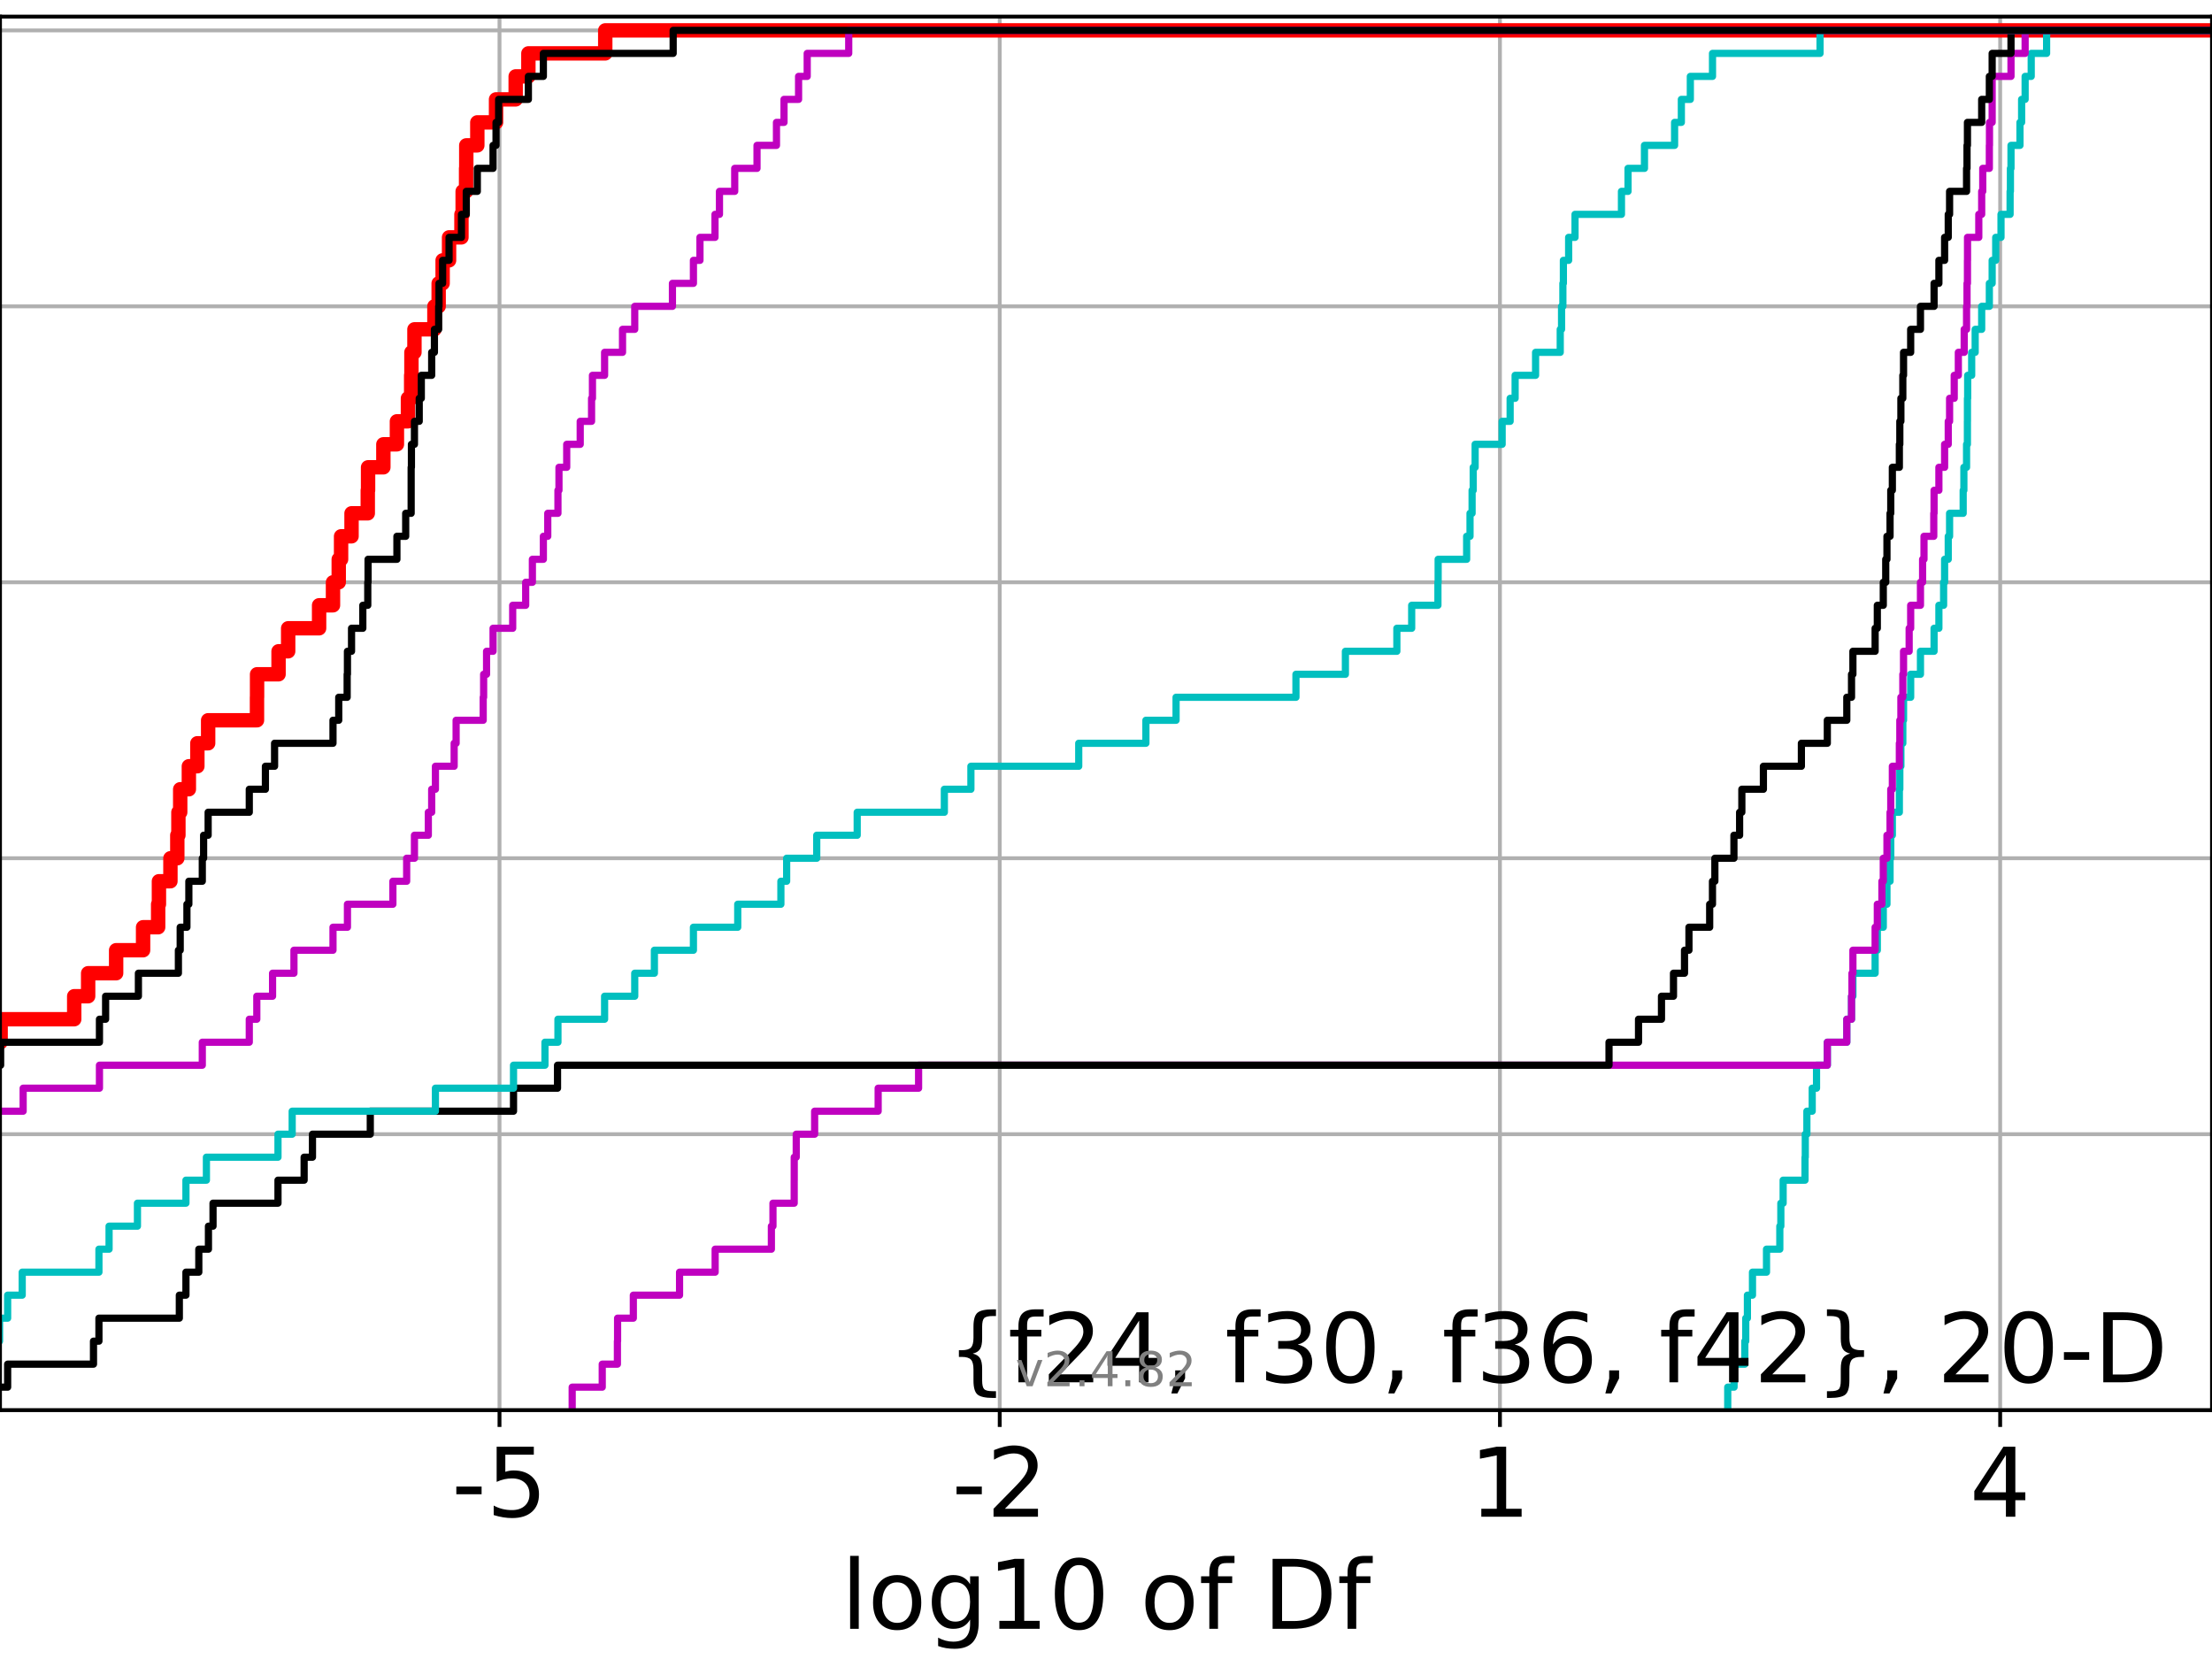 <?xml version="1.0" encoding="utf-8" standalone="no"?>
<!DOCTYPE svg PUBLIC "-//W3C//DTD SVG 1.1//EN"
  "http://www.w3.org/Graphics/SVG/1.1/DTD/svg11.dtd">
<!-- Created with matplotlib (https://matplotlib.org/) -->
<svg height="345.6pt" version="1.1" viewBox="0 0 460.8 345.6" width="460.8pt" xmlns="http://www.w3.org/2000/svg" xmlns:xlink="http://www.w3.org/1999/xlink">
 <defs>
  <style type="text/css">*{stroke-linecap:butt;stroke-linejoin:round;}</style>
 </defs>
 <g id="figure_1">
  <g id="patch_1">
   <path d="M 0 345.6 
L 460.8 345.6 
L 460.8 0 
L 0 0 
z
" style="fill:#ffffff;"/>
  </g>
  <g id="axes_1">
   <g id="patch_2">
    <path d="M 0 293.76 
L 460.8 293.76 
L 460.8 3.456 
L 0 3.456 
z
" style="fill:#ffffff;"/>
   </g>
   <g id="matplotlib.axis_1">
    <g id="xtick_1">
     <g id="line2d_1">
      <path clip-path="url(#pa65bb7a073)" d="M 104.055 293.76 
L 104.055 3.456 
" style="fill:none;stroke:#b0b0b0;stroke-linecap:square;stroke-width:0.8;"/>
     </g>
     <g id="line2d_2">
      <defs>
       <path d="M 0 0 
L 0 3.5 
" id="m9f92b8c4c5" style="stroke:#000000;stroke-width:0.8;"/>
      </defs>
      <g>
       <use style="stroke:#000000;stroke-width:0.8;" x="104.055" xlink:href="#m9f92b8c4c5" y="293.76"/>
      </g>
     </g>
     <g id="text_1">
      <!-- -5 -->
      <g transform="translate(94.085 315.957)scale(0.2 -0.2)">
       <defs>
        <path d="M 4.891 31.391 
L 31.203 31.391 
L 31.203 23.391 
L 4.891 23.391 
z
" id="DejaVuSans-45"/>
        <path d="M 10.797 72.906 
L 49.516 72.906 
L 49.516 64.594 
L 19.828 64.594 
L 19.828 46.734 
Q 21.969 47.469 24.109 47.828 
Q 26.266 48.188 28.422 48.188 
Q 40.625 48.188 47.75 41.5 
Q 54.891 34.812 54.891 23.391 
Q 54.891 11.625 47.562 5.094 
Q 40.234 -1.422 26.906 -1.422 
Q 22.312 -1.422 17.547 -0.641 
Q 12.797 0.141 7.719 1.703 
L 7.719 11.625 
Q 12.109 9.234 16.797 8.062 
Q 21.484 6.891 26.703 6.891 
Q 35.156 6.891 40.078 11.328 
Q 45.016 15.766 45.016 23.391 
Q 45.016 31 40.078 35.438 
Q 35.156 39.891 26.703 39.891 
Q 22.75 39.891 18.812 39.016 
Q 14.891 38.141 10.797 36.281 
z
" id="DejaVuSans-53"/>
       </defs>
       <use xlink:href="#DejaVuSans-45"/>
       <use x="36.084" xlink:href="#DejaVuSans-53"/>
      </g>
     </g>
    </g>
    <g id="xtick_2">
     <g id="line2d_3">
      <path clip-path="url(#pa65bb7a073)" d="M 208.261 293.76 
L 208.261 3.456 
" style="fill:none;stroke:#b0b0b0;stroke-linecap:square;stroke-width:0.8;"/>
     </g>
     <g id="line2d_4">
      <g>
       <use style="stroke:#000000;stroke-width:0.8;" x="208.261" xlink:href="#m9f92b8c4c5" y="293.76"/>
      </g>
     </g>
     <g id="text_2">
      <!-- -2 -->
      <g transform="translate(198.29 315.957)scale(0.2 -0.2)">
       <defs>
        <path d="M 19.188 8.297 
L 53.609 8.297 
L 53.609 0 
L 7.328 0 
L 7.328 8.297 
Q 12.938 14.109 22.625 23.891 
Q 32.328 33.688 34.812 36.531 
Q 39.547 41.844 41.422 45.531 
Q 43.312 49.219 43.312 52.781 
Q 43.312 58.594 39.234 62.25 
Q 35.156 65.922 28.609 65.922 
Q 23.969 65.922 18.812 64.312 
Q 13.672 62.703 7.812 59.422 
L 7.812 69.391 
Q 13.766 71.781 18.938 73 
Q 24.125 74.219 28.422 74.219 
Q 39.75 74.219 46.484 68.547 
Q 53.219 62.891 53.219 53.422 
Q 53.219 48.922 51.531 44.891 
Q 49.859 40.875 45.406 35.406 
Q 44.188 33.984 37.641 27.219 
Q 31.109 20.453 19.188 8.297 
z
" id="DejaVuSans-50"/>
       </defs>
       <use xlink:href="#DejaVuSans-45"/>
       <use x="36.084" xlink:href="#DejaVuSans-50"/>
      </g>
     </g>
    </g>
    <g id="xtick_3">
     <g id="line2d_5">
      <path clip-path="url(#pa65bb7a073)" d="M 312.466 293.76 
L 312.466 3.456 
" style="fill:none;stroke:#b0b0b0;stroke-linecap:square;stroke-width:0.8;"/>
     </g>
     <g id="line2d_6">
      <g>
       <use style="stroke:#000000;stroke-width:0.8;" x="312.466" xlink:href="#m9f92b8c4c5" y="293.76"/>
      </g>
     </g>
     <g id="text_3">
      <!-- 1 -->
      <g transform="translate(306.103 315.957)scale(0.2 -0.2)">
       <defs>
        <path d="M 12.406 8.297 
L 28.516 8.297 
L 28.516 63.922 
L 10.984 60.406 
L 10.984 69.391 
L 28.422 72.906 
L 38.281 72.906 
L 38.281 8.297 
L 54.391 8.297 
L 54.391 0 
L 12.406 0 
z
" id="DejaVuSans-49"/>
       </defs>
       <use xlink:href="#DejaVuSans-49"/>
      </g>
     </g>
    </g>
    <g id="xtick_4">
     <g id="line2d_7">
      <path clip-path="url(#pa65bb7a073)" d="M 416.671 293.76 
L 416.671 3.456 
" style="fill:none;stroke:#b0b0b0;stroke-linecap:square;stroke-width:0.8;"/>
     </g>
     <g id="line2d_8">
      <g>
       <use style="stroke:#000000;stroke-width:0.8;" x="416.671" xlink:href="#m9f92b8c4c5" y="293.76"/>
      </g>
     </g>
     <g id="text_4">
      <!-- 4 -->
      <g transform="translate(410.309 315.957)scale(0.2 -0.2)">
       <defs>
        <path d="M 37.797 64.312 
L 12.891 25.391 
L 37.797 25.391 
z
M 35.203 72.906 
L 47.609 72.906 
L 47.609 25.391 
L 58.016 25.391 
L 58.016 17.188 
L 47.609 17.188 
L 47.609 0 
L 37.797 0 
L 37.797 17.188 
L 4.891 17.188 
L 4.891 26.703 
z
" id="DejaVuSans-52"/>
       </defs>
       <use xlink:href="#DejaVuSans-52"/>
      </g>
     </g>
    </g>
    <g id="text_5">
     <!-- log10 of Df -->
     <g transform="translate(175.214 339.313)scale(0.2 -0.2)">
      <defs>
       <path d="M 9.422 75.984 
L 18.406 75.984 
L 18.406 0 
L 9.422 0 
z
" id="DejaVuSans-108"/>
       <path d="M 30.609 48.391 
Q 23.391 48.391 19.188 42.75 
Q 14.984 37.109 14.984 27.297 
Q 14.984 17.484 19.156 11.844 
Q 23.344 6.203 30.609 6.203 
Q 37.797 6.203 41.984 11.859 
Q 46.188 17.531 46.188 27.297 
Q 46.188 37.016 41.984 42.703 
Q 37.797 48.391 30.609 48.391 
z
M 30.609 56 
Q 42.328 56 49.016 48.375 
Q 55.719 40.766 55.719 27.297 
Q 55.719 13.875 49.016 6.219 
Q 42.328 -1.422 30.609 -1.422 
Q 18.844 -1.422 12.172 6.219 
Q 5.516 13.875 5.516 27.297 
Q 5.516 40.766 12.172 48.375 
Q 18.844 56 30.609 56 
z
" id="DejaVuSans-111"/>
       <path d="M 45.406 27.984 
Q 45.406 37.75 41.375 43.109 
Q 37.359 48.484 30.078 48.484 
Q 22.859 48.484 18.828 43.109 
Q 14.797 37.75 14.797 27.984 
Q 14.797 18.266 18.828 12.891 
Q 22.859 7.516 30.078 7.516 
Q 37.359 7.516 41.375 12.891 
Q 45.406 18.266 45.406 27.984 
z
M 54.391 6.781 
Q 54.391 -7.172 48.188 -13.984 
Q 42 -20.797 29.203 -20.797 
Q 24.469 -20.797 20.266 -20.094 
Q 16.062 -19.391 12.109 -17.922 
L 12.109 -9.188 
Q 16.062 -11.328 19.922 -12.344 
Q 23.781 -13.375 27.781 -13.375 
Q 36.625 -13.375 41.016 -8.766 
Q 45.406 -4.156 45.406 5.172 
L 45.406 9.625 
Q 42.625 4.781 38.281 2.391 
Q 33.938 0 27.875 0 
Q 17.828 0 11.672 7.656 
Q 5.516 15.328 5.516 27.984 
Q 5.516 40.672 11.672 48.328 
Q 17.828 56 27.875 56 
Q 33.938 56 38.281 53.609 
Q 42.625 51.219 45.406 46.391 
L 45.406 54.688 
L 54.391 54.688 
z
" id="DejaVuSans-103"/>
       <path d="M 31.781 66.406 
Q 24.172 66.406 20.328 58.906 
Q 16.5 51.422 16.5 36.375 
Q 16.5 21.391 20.328 13.891 
Q 24.172 6.391 31.781 6.391 
Q 39.453 6.391 43.281 13.891 
Q 47.125 21.391 47.125 36.375 
Q 47.125 51.422 43.281 58.906 
Q 39.453 66.406 31.781 66.406 
z
M 31.781 74.219 
Q 44.047 74.219 50.516 64.516 
Q 56.984 54.828 56.984 36.375 
Q 56.984 17.969 50.516 8.266 
Q 44.047 -1.422 31.781 -1.422 
Q 19.531 -1.422 13.062 8.266 
Q 6.594 17.969 6.594 36.375 
Q 6.594 54.828 13.062 64.516 
Q 19.531 74.219 31.781 74.219 
z
" id="DejaVuSans-48"/>
       <path id="DejaVuSans-32"/>
       <path d="M 37.109 75.984 
L 37.109 68.5 
L 28.516 68.5 
Q 23.688 68.5 21.797 66.547 
Q 19.922 64.594 19.922 59.516 
L 19.922 54.688 
L 34.719 54.688 
L 34.719 47.703 
L 19.922 47.703 
L 19.922 0 
L 10.891 0 
L 10.891 47.703 
L 2.297 47.703 
L 2.297 54.688 
L 10.891 54.688 
L 10.891 58.5 
Q 10.891 67.625 15.141 71.797 
Q 19.391 75.984 28.609 75.984 
z
" id="DejaVuSans-102"/>
       <path d="M 19.672 64.797 
L 19.672 8.109 
L 31.594 8.109 
Q 46.688 8.109 53.688 14.938 
Q 60.688 21.781 60.688 36.531 
Q 60.688 51.172 53.688 57.984 
Q 46.688 64.797 31.594 64.797 
z
M 9.812 72.906 
L 30.078 72.906 
Q 51.266 72.906 61.172 64.094 
Q 71.094 55.281 71.094 36.531 
Q 71.094 17.672 61.125 8.828 
Q 51.172 0 30.078 0 
L 9.812 0 
z
" id="DejaVuSans-68"/>
      </defs>
      <use xlink:href="#DejaVuSans-108"/>
      <use x="27.783" xlink:href="#DejaVuSans-111"/>
      <use x="88.965" xlink:href="#DejaVuSans-103"/>
      <use x="152.441" xlink:href="#DejaVuSans-49"/>
      <use x="216.064" xlink:href="#DejaVuSans-48"/>
      <use x="279.688" xlink:href="#DejaVuSans-32"/>
      <use x="311.475" xlink:href="#DejaVuSans-111"/>
      <use x="372.656" xlink:href="#DejaVuSans-102"/>
      <use x="407.861" xlink:href="#DejaVuSans-32"/>
      <use x="439.648" xlink:href="#DejaVuSans-68"/>
      <use x="516.65" xlink:href="#DejaVuSans-102"/>
     </g>
    </g>
   </g>
   <g id="matplotlib.axis_2">
    <g id="ytick_1">
     <g id="line2d_9">
      <path clip-path="url(#pa65bb7a073)" d="M 0 293.76 
L 460.8 293.76 
" style="fill:none;stroke:#b0b0b0;stroke-linecap:square;stroke-width:0.8;"/>
     </g>
     <g id="line2d_10">
      <defs>
       <path d="M 0 0 
L -3.5 0 
" id="m1fe8e7ea4e" style="stroke:#000000;stroke-width:0.8;"/>
      </defs>
      <g>
       <use style="stroke:#000000;stroke-width:0.8;" x="0" xlink:href="#m1fe8e7ea4e" y="293.76"/>
      </g>
     </g>
    </g>
    <g id="ytick_2">
     <g id="line2d_11">
      <path clip-path="url(#pa65bb7a073)" d="M 0 236.274 
L 460.8 236.274 
" style="fill:none;stroke:#b0b0b0;stroke-linecap:square;stroke-width:0.8;"/>
     </g>
     <g id="line2d_12">
      <g>
       <use style="stroke:#000000;stroke-width:0.8;" x="0" xlink:href="#m1fe8e7ea4e" y="236.274"/>
      </g>
     </g>
    </g>
    <g id="ytick_3">
     <g id="line2d_13">
      <path clip-path="url(#pa65bb7a073)" d="M 0 178.788 
L 460.8 178.788 
" style="fill:none;stroke:#b0b0b0;stroke-linecap:square;stroke-width:0.8;"/>
     </g>
     <g id="line2d_14">
      <g>
       <use style="stroke:#000000;stroke-width:0.8;" x="0" xlink:href="#m1fe8e7ea4e" y="178.788"/>
      </g>
     </g>
    </g>
    <g id="ytick_4">
     <g id="line2d_15">
      <path clip-path="url(#pa65bb7a073)" d="M 0 121.302 
L 460.8 121.302 
" style="fill:none;stroke:#b0b0b0;stroke-linecap:square;stroke-width:0.8;"/>
     </g>
     <g id="line2d_16">
      <g>
       <use style="stroke:#000000;stroke-width:0.8;" x="0" xlink:href="#m1fe8e7ea4e" y="121.302"/>
      </g>
     </g>
    </g>
    <g id="ytick_5">
     <g id="line2d_17">
      <path clip-path="url(#pa65bb7a073)" d="M 0 63.816 
L 460.8 63.816 
" style="fill:none;stroke:#b0b0b0;stroke-linecap:square;stroke-width:0.8;"/>
     </g>
     <g id="line2d_18">
      <g>
       <use style="stroke:#000000;stroke-width:0.8;" x="0" xlink:href="#m1fe8e7ea4e" y="63.816"/>
      </g>
     </g>
    </g>
    <g id="ytick_6">
     <g id="line2d_19">
      <path clip-path="url(#pa65bb7a073)" d="M 0 6.33 
L 460.8 6.33 
" style="fill:none;stroke:#b0b0b0;stroke-linecap:square;stroke-width:0.8;"/>
     </g>
     <g id="line2d_20">
      <g>
       <use style="stroke:#000000;stroke-width:0.8;" x="0" xlink:href="#m1fe8e7ea4e" y="6.33"/>
      </g>
     </g>
    </g>
   </g>
   <g id="line2d_21">
    <path clip-path="url(#pa65bb7a073)" d="M -1 217.112 
L 0.132 217.112 
L 0.132 212.322 
L 15.46 212.322 
L 15.46 207.531 
L 18.362 207.531 
L 18.362 202.741 
L 24.193 202.741 
L 24.193 197.95 
L 29.807 197.95 
L 29.807 193.16 
L 32.946 193.16 
L 32.946 188.369 
L 33.107 188.369 
L 33.107 183.579 
L 35.504 183.579 
L 35.504 178.788 
L 36.936 178.788 
L 36.936 173.998 
L 37.165 173.998 
L 37.165 169.207 
L 37.541 169.207 
L 37.541 164.417 
L 39.342 164.417 
L 39.342 159.626 
L 41.114 159.626 
L 41.114 154.836 
L 43.36 154.836 
L 43.36 150.045 
L 53.535 150.045 
L 53.535 145.255 
L 53.553 145.255 
L 53.553 140.464 
L 58.027 140.464 
L 58.027 135.674 
L 60.03 135.674 
L 60.03 130.883 
L 66.474 130.883 
L 66.474 126.093 
L 69.369 126.093 
L 69.369 121.302 
L 70.565 121.302 
L 70.565 116.512 
L 71.053 116.512 
L 71.053 111.721 
L 73.231 111.721 
L 73.231 106.931 
L 76.614 106.931 
L 76.614 102.14 
L 76.675 102.14 
L 76.675 97.35 
L 79.861 97.35 
L 79.861 92.559 
L 82.685 92.559 
L 82.685 87.769 
L 84.983 87.769 
L 84.983 82.978 
L 85.652 82.978 
L 85.652 78.188 
L 85.707 78.188 
L 85.707 73.397 
L 86.337 73.397 
L 86.337 68.607 
L 90.497 68.607 
L 90.497 63.816 
L 91.381 63.816 
L 91.381 59.026 
L 92.208 59.026 
L 92.208 54.235 
L 93.548 54.235 
L 93.548 49.445 
L 96.128 49.445 
L 96.128 44.654 
L 96.38 44.654 
L 96.38 39.864 
L 97.094 39.864 
L 97.094 35.073 
L 97.134 35.073 
L 97.134 30.283 
L 99.435 30.283 
L 99.435 25.492 
L 103.334 25.492 
L 103.334 20.702 
L 107.425 20.702 
L 107.425 15.911 
L 110.072 15.911 
L 110.072 11.121 
L 126.084 11.121 
L 126.084 6.33 
L 126.084 6.33 
L 126.084 6.33 
L 460.8 6.33 
" style="fill:none;stroke:#ff0000;stroke-linecap:square;stroke-width:3;"/>
   </g>
   <g id="line2d_22">
    <path clip-path="url(#pa65bb7a073)" d="M 359.92 293.76 
L 359.92 288.97 
L 361.238 288.97 
L 361.238 284.179 
L 363.48 284.179 
L 363.48 279.389 
L 363.672 279.389 
L 363.672 274.598 
L 364.018 274.598 
L 364.018 269.808 
L 365.074 269.808 
L 365.074 265.017 
L 367.996 265.017 
L 367.996 260.227 
L 370.768 260.227 
L 370.768 255.436 
L 370.981 255.436 
L 370.981 250.646 
L 371.462 250.646 
L 371.462 245.855 
L 376.017 245.855 
L 376.017 241.065 
L 376.073 241.065 
L 376.073 236.274 
L 376.406 236.274 
L 376.406 231.484 
L 377.516 231.484 
L 377.516 226.693 
L 378.416 226.693 
L 378.416 221.903 
L 380.665 221.903 
L 380.665 217.112 
L 384.721 217.112 
L 384.721 212.322 
L 385.706 212.322 
L 385.706 207.531 
L 385.995 207.531 
L 385.995 202.741 
L 390.624 202.741 
L 390.624 197.95 
L 391.08 197.95 
L 391.08 193.16 
L 392.323 193.16 
L 392.323 188.369 
L 393.088 188.369 
L 393.088 183.579 
L 393.733 183.579 
L 393.733 178.788 
L 393.881 178.788 
L 393.881 173.998 
L 394.212 173.998 
L 394.212 169.207 
L 395.671 169.207 
L 395.671 164.417 
L 395.769 164.417 
L 395.769 159.626 
L 395.99 159.626 
L 395.99 154.836 
L 396.392 154.836 
L 396.392 150.045 
L 396.543 150.045 
L 396.543 145.255 
L 398.028 145.255 
L 398.028 140.464 
L 400.067 140.464 
L 400.067 135.674 
L 402.902 135.674 
L 402.902 130.883 
L 403.907 130.883 
L 403.907 126.093 
L 404.889 126.093 
L 404.889 121.302 
L 405.097 121.302 
L 405.097 116.512 
L 405.855 116.512 
L 405.855 111.721 
L 406.135 111.721 
L 406.135 106.931 
L 408.966 106.931 
L 408.966 102.14 
L 409.113 102.14 
L 409.113 97.35 
L 409.671 97.35 
L 409.671 92.559 
L 409.846 92.559 
L 409.846 87.769 
L 409.856 87.769 
L 409.856 82.978 
L 409.904 82.978 
L 409.904 78.188 
L 410.736 78.188 
L 410.736 73.397 
L 411.466 73.397 
L 411.466 68.607 
L 412.821 68.607 
L 412.821 63.816 
L 414.417 63.816 
L 414.417 59.026 
L 415.003 59.026 
L 415.003 54.235 
L 415.744 54.235 
L 415.744 49.445 
L 416.846 49.445 
L 416.846 44.654 
L 418.74 44.654 
L 418.74 39.864 
L 418.808 39.864 
L 418.808 35.073 
L 418.928 35.073 
L 418.928 30.283 
L 420.795 30.283 
L 420.795 25.492 
L 421.141 25.492 
L 421.141 20.702 
L 421.872 20.702 
L 421.872 15.911 
L 423.141 15.911 
L 423.141 11.121 
L 426.345 11.121 
L 426.345 6.33 
L 426.345 6.33 
L 426.345 6.33 
L 460.8 6.33 
" style="fill:none;stroke:#00bfbf;stroke-linecap:square;stroke-width:1.5;"/>
   </g>
   <g id="line2d_23">
    <path clip-path="url(#pa65bb7a073)" d="M 119.197 293.76 
L 119.197 288.97 
L 125.458 288.97 
L 125.458 284.179 
L 128.617 284.179 
L 128.617 279.389 
L 128.655 279.389 
L 128.655 274.598 
L 131.935 274.598 
L 131.935 269.808 
L 141.564 269.808 
L 141.564 265.017 
L 148.98 265.017 
L 148.98 260.227 
L 160.694 260.227 
L 160.694 255.436 
L 161.024 255.436 
L 161.024 250.646 
L 165.446 250.646 
L 165.446 245.855 
L 165.453 245.855 
L 165.453 241.065 
L 165.871 241.065 
L 165.871 236.274 
L 169.703 236.274 
L 169.703 231.484 
L 182.936 231.484 
L 182.936 226.693 
L 191.359 226.693 
L 191.359 221.903 
L 380.665 221.903 
L 380.665 217.112 
L 384.721 217.112 
L 384.721 212.322 
L 385.706 212.322 
L 385.706 207.531 
L 385.799 207.531 
L 385.799 202.741 
L 385.995 202.741 
L 385.995 197.95 
L 390.624 197.95 
L 390.624 193.16 
L 391.08 193.16 
L 391.08 188.369 
L 392.035 188.369 
L 392.035 183.579 
L 392.323 183.579 
L 392.323 178.788 
L 393.088 178.788 
L 393.088 173.998 
L 393.733 173.998 
L 393.733 169.207 
L 393.881 169.207 
L 393.881 164.417 
L 394.212 164.417 
L 394.212 159.626 
L 395.671 159.626 
L 395.671 154.836 
L 395.769 154.836 
L 395.769 150.045 
L 395.99 150.045 
L 395.99 145.255 
L 396.392 145.255 
L 396.392 140.464 
L 396.543 140.464 
L 396.543 135.674 
L 397.712 135.674 
L 397.712 130.883 
L 398.028 130.883 
L 398.028 126.093 
L 400.067 126.093 
L 400.067 121.302 
L 400.514 121.302 
L 400.514 116.512 
L 400.805 116.512 
L 400.805 111.721 
L 402.841 111.721 
L 402.841 106.931 
L 402.902 106.931 
L 402.902 102.14 
L 403.907 102.14 
L 403.907 97.35 
L 405.097 97.35 
L 405.097 92.559 
L 405.855 92.559 
L 405.855 87.769 
L 406.135 87.769 
L 406.135 82.978 
L 407.1 82.978 
L 407.1 78.188 
L 407.957 78.188 
L 407.957 73.397 
L 409.177 73.397 
L 409.177 68.607 
L 409.671 68.607 
L 409.671 63.816 
L 409.766 63.816 
L 409.766 59.026 
L 409.856 59.026 
L 409.856 54.235 
L 409.871 54.235 
L 409.871 49.445 
L 412.219 49.445 
L 412.219 44.654 
L 412.821 44.654 
L 412.821 39.864 
L 413.043 39.864 
L 413.043 35.073 
L 414.417 35.073 
L 414.417 30.283 
L 414.445 30.283 
L 414.445 25.492 
L 415.003 25.492 
L 415.003 20.702 
L 415.003 20.702 
L 415.003 15.911 
L 418.928 15.911 
L 418.928 11.121 
L 421.872 11.121 
L 421.872 6.33 
L 421.872 6.33 
L 421.872 6.33 
L 460.8 6.33 
" style="fill:none;stroke:#bf00bf;stroke-linecap:square;stroke-width:1.5;"/>
   </g>
   <g id="line2d_24">
    <path clip-path="url(#pa65bb7a073)" d="M -1 288.97 
L 1.593 288.97 
L 1.593 284.179 
L 19.476 284.179 
L 19.476 279.389 
L 20.61 279.389 
L 20.61 274.598 
L 37.359 274.598 
L 37.359 269.808 
L 38.735 269.808 
L 38.735 265.017 
L 41.416 265.017 
L 41.416 260.227 
L 43.424 260.227 
L 43.424 255.436 
L 44.378 255.436 
L 44.378 250.646 
L 57.91 250.646 
L 57.91 245.855 
L 63.357 245.855 
L 63.357 241.065 
L 65.093 241.065 
L 65.093 236.274 
L 77.137 236.274 
L 77.137 231.484 
L 106.976 231.484 
L 106.976 226.693 
L 116.143 226.693 
L 116.143 221.903 
L 335.188 221.903 
L 335.188 217.112 
L 341.335 217.112 
L 341.335 212.322 
L 346.118 212.322 
L 346.118 207.531 
L 348.618 207.531 
L 348.618 202.741 
L 350.914 202.741 
L 350.914 197.95 
L 351.84 197.95 
L 351.84 193.16 
L 356.156 193.16 
L 356.156 188.369 
L 356.739 188.369 
L 356.739 183.579 
L 357.238 183.579 
L 357.238 178.788 
L 361.209 178.788 
L 361.209 173.998 
L 362.393 173.998 
L 362.393 169.207 
L 362.858 169.207 
L 362.858 164.417 
L 367.348 164.417 
L 367.348 159.626 
L 375.262 159.626 
L 375.262 154.836 
L 380.665 154.836 
L 380.665 150.045 
L 384.721 150.045 
L 384.721 145.255 
L 385.706 145.255 
L 385.706 140.464 
L 385.995 140.464 
L 385.995 135.674 
L 390.624 135.674 
L 390.624 130.883 
L 391.08 130.883 
L 391.08 126.093 
L 392.323 126.093 
L 392.323 121.302 
L 392.832 121.302 
L 392.832 116.512 
L 393.088 116.512 
L 393.088 111.721 
L 393.733 111.721 
L 393.733 106.931 
L 393.881 106.931 
L 393.881 102.14 
L 394.212 102.14 
L 394.212 97.35 
L 395.671 97.35 
L 395.671 92.559 
L 395.769 92.559 
L 395.769 87.769 
L 395.99 87.769 
L 395.99 82.978 
L 396.392 82.978 
L 396.392 78.188 
L 396.543 78.188 
L 396.543 73.397 
L 398.028 73.397 
L 398.028 68.607 
L 400.067 68.607 
L 400.067 63.816 
L 402.902 63.816 
L 402.902 59.026 
L 403.907 59.026 
L 403.907 54.235 
L 405.097 54.235 
L 405.097 49.445 
L 405.855 49.445 
L 405.855 44.654 
L 406.135 44.654 
L 406.135 39.864 
L 409.671 39.864 
L 409.671 35.073 
L 409.766 35.073 
L 409.766 30.283 
L 409.856 30.283 
L 409.856 25.492 
L 412.821 25.492 
L 412.821 20.702 
L 414.417 20.702 
L 414.417 15.911 
L 415.003 15.911 
L 415.003 11.121 
L 418.928 11.121 
L 418.928 6.33 
L 418.928 6.33 
L 418.928 6.33 
L 460.8 6.33 
" style="fill:none;stroke:#000000;stroke-linecap:square;stroke-width:1.5;"/>
   </g>
   <g id="line2d_25">
    <path clip-path="url(#pa65bb7a073)" d="M -1 279.389 
L -0.093 279.389 
L -0.093 274.598 
L 1.593 274.598 
L 1.593 269.808 
L 4.628 269.808 
L 4.628 265.017 
L 20.61 265.017 
L 20.61 260.227 
L 22.722 260.227 
L 22.722 255.436 
L 28.633 255.436 
L 28.633 250.646 
L 38.735 250.646 
L 38.735 245.855 
L 43 245.855 
L 43 241.065 
L 57.91 241.065 
L 57.91 236.274 
L 60.868 236.274 
L 60.868 231.484 
L 90.707 231.484 
L 90.707 226.693 
L 106.976 226.693 
L 106.976 221.903 
L 113.526 221.903 
L 113.526 217.112 
L 116.23 217.112 
L 116.23 212.322 
L 125.948 212.322 
L 125.948 207.531 
L 132.228 207.531 
L 132.228 202.741 
L 136.322 202.741 
L 136.322 197.95 
L 144.453 197.95 
L 144.453 193.16 
L 153.683 193.16 
L 153.683 188.369 
L 162.673 188.369 
L 162.673 183.579 
L 163.875 183.579 
L 163.875 178.788 
L 170.141 178.788 
L 170.141 173.998 
L 178.571 173.998 
L 178.571 169.207 
L 196.726 169.207 
L 196.726 164.417 
L 202.257 164.417 
L 202.257 159.626 
L 224.719 159.626 
L 224.719 154.836 
L 238.713 154.836 
L 238.713 150.045 
L 244.997 150.045 
L 244.997 145.255 
L 269.97 145.255 
L 269.97 140.464 
L 280.272 140.464 
L 280.272 135.674 
L 290.99 135.674 
L 290.99 130.883 
L 294.079 130.883 
L 294.079 126.093 
L 299.547 126.093 
L 299.547 121.302 
L 299.592 121.302 
L 299.592 116.512 
L 305.53 116.512 
L 305.53 111.721 
L 306.232 111.721 
L 306.232 106.931 
L 306.664 106.931 
L 306.664 102.14 
L 306.899 102.14 
L 306.899 97.35 
L 307.299 97.35 
L 307.299 92.559 
L 312.926 92.559 
L 312.926 87.769 
L 314.589 87.769 
L 314.589 82.978 
L 315.629 82.978 
L 315.629 78.188 
L 319.89 78.188 
L 319.89 73.397 
L 325.025 73.397 
L 325.025 68.607 
L 325.302 68.607 
L 325.302 63.816 
L 325.577 63.816 
L 325.577 59.026 
L 325.681 59.026 
L 325.681 54.235 
L 326.777 54.235 
L 326.777 49.445 
L 328.106 49.445 
L 328.106 44.654 
L 337.78 44.654 
L 337.78 39.864 
L 339.147 39.864 
L 339.147 35.073 
L 342.573 35.073 
L 342.573 30.283 
L 348.849 30.283 
L 348.849 25.492 
L 350.258 25.492 
L 350.258 20.702 
L 352.127 20.702 
L 352.127 15.911 
L 356.746 15.911 
L 356.746 11.121 
L 379.151 11.121 
L 379.151 6.33 
L 379.151 6.33 
L 379.151 6.33 
L 460.8 6.33 
" style="fill:none;stroke:#00bfbf;stroke-linecap:square;stroke-width:1.5;"/>
   </g>
   <g id="line2d_26">
    <path clip-path="url(#pa65bb7a073)" d="M -1 231.484 
L 4.823 231.484 
L 4.823 226.693 
L 20.718 226.693 
L 20.718 221.903 
L 42.142 221.903 
L 42.142 217.112 
L 51.931 217.112 
L 51.931 212.322 
L 53.498 212.322 
L 53.498 207.531 
L 56.781 207.531 
L 56.781 202.741 
L 61.237 202.741 
L 61.237 197.95 
L 69.369 197.95 
L 69.369 193.16 
L 72.379 193.16 
L 72.379 188.369 
L 81.846 188.369 
L 81.846 183.579 
L 84.715 183.579 
L 84.715 178.788 
L 86.337 178.788 
L 86.337 173.998 
L 89.229 173.998 
L 89.229 169.207 
L 89.928 169.207 
L 89.928 164.417 
L 90.707 164.417 
L 90.707 159.626 
L 94.61 159.626 
L 94.61 154.836 
L 95.018 154.836 
L 95.018 150.045 
L 100.66 150.045 
L 100.66 145.255 
L 100.75 145.255 
L 100.75 140.464 
L 101.361 140.464 
L 101.361 135.674 
L 102.715 135.674 
L 102.715 130.883 
L 106.802 130.883 
L 106.802 126.093 
L 109.51 126.093 
L 109.51 121.302 
L 110.905 121.302 
L 110.905 116.512 
L 113.193 116.512 
L 113.193 111.721 
L 114.109 111.721 
L 114.109 106.931 
L 116.23 106.931 
L 116.23 102.14 
L 116.444 102.14 
L 116.444 97.35 
L 118.057 97.35 
L 118.057 92.559 
L 120.87 92.559 
L 120.87 87.769 
L 123.234 87.769 
L 123.234 82.978 
L 123.418 82.978 
L 123.418 78.188 
L 125.948 78.188 
L 125.948 73.397 
L 129.683 73.397 
L 129.683 68.607 
L 132.228 68.607 
L 132.228 63.816 
L 140.08 63.816 
L 140.08 59.026 
L 144.453 59.026 
L 144.453 54.235 
L 145.816 54.235 
L 145.816 49.445 
L 148.948 49.445 
L 148.948 44.654 
L 149.879 44.654 
L 149.879 39.864 
L 153.055 39.864 
L 153.055 35.073 
L 157.7 35.073 
L 157.7 30.283 
L 161.754 30.283 
L 161.754 25.492 
L 163.326 25.492 
L 163.326 20.702 
L 166.358 20.702 
L 166.358 15.911 
L 168.155 15.911 
L 168.155 11.121 
L 176.805 11.121 
L 176.805 6.33 
L 176.805 6.33 
L 176.805 6.33 
L 460.8 6.33 
" style="fill:none;stroke:#bf00bf;stroke-linecap:square;stroke-width:1.5;"/>
   </g>
   <g id="line2d_27">
    <path clip-path="url(#pa65bb7a073)" d="M -1 221.903 
L 0.132 221.903 
L 0.132 217.112 
L 20.718 217.112 
L 20.718 212.322 
L 22.002 212.322 
L 22.002 207.531 
L 28.833 207.531 
L 28.833 202.741 
L 37.165 202.741 
L 37.165 197.95 
L 37.541 197.95 
L 37.541 193.16 
L 38.94 193.16 
L 38.94 188.369 
L 39.342 188.369 
L 39.342 183.579 
L 42.142 183.579 
L 42.142 178.788 
L 42.417 178.788 
L 42.417 173.998 
L 43.36 173.998 
L 43.36 169.207 
L 51.931 169.207 
L 51.931 164.417 
L 55.29 164.417 
L 55.29 159.626 
L 57.199 159.626 
L 57.199 154.836 
L 69.369 154.836 
L 69.369 150.045 
L 70.565 150.045 
L 70.565 145.255 
L 72.319 145.255 
L 72.319 140.464 
L 72.379 140.464 
L 72.379 135.674 
L 73.231 135.674 
L 73.231 130.883 
L 75.582 130.883 
L 75.582 126.093 
L 76.614 126.093 
L 76.614 121.302 
L 76.675 121.302 
L 76.675 116.512 
L 82.685 116.512 
L 82.685 111.721 
L 84.514 111.721 
L 84.514 106.931 
L 85.652 106.931 
L 85.652 102.14 
L 85.652 102.14 
L 85.652 97.35 
L 85.707 97.35 
L 85.707 92.559 
L 86.337 92.559 
L 86.337 87.769 
L 87.332 87.769 
L 87.332 82.978 
L 87.766 82.978 
L 87.766 78.188 
L 89.928 78.188 
L 89.928 73.397 
L 90.497 73.397 
L 90.497 68.607 
L 91.381 68.607 
L 91.381 63.816 
L 91.454 63.816 
L 91.454 59.026 
L 92.208 59.026 
L 92.208 54.235 
L 93.548 54.235 
L 93.548 49.445 
L 96.128 49.445 
L 96.128 44.654 
L 97.134 44.654 
L 97.134 39.864 
L 99.435 39.864 
L 99.435 35.073 
L 102.715 35.073 
L 102.715 30.283 
L 103.334 30.283 
L 103.334 25.492 
L 103.874 25.492 
L 103.874 20.702 
L 110.072 20.702 
L 110.072 15.911 
L 113.193 15.911 
L 113.193 11.121 
L 140.233 11.121 
L 140.233 6.33 
L 140.233 6.33 
L 140.233 6.33 
L 460.8 6.33 
" style="fill:none;stroke:#000000;stroke-linecap:square;stroke-width:1.5;"/>
   </g>
   <g id="patch_3">
    <path d="M 0 293.76 
L 0 3.456 
" style="fill:none;stroke:#000000;stroke-linecap:square;stroke-linejoin:miter;stroke-width:0.8;"/>
   </g>
   <g id="patch_4">
    <path d="M 460.8 293.76 
L 460.8 3.456 
" style="fill:none;stroke:#000000;stroke-linecap:square;stroke-linejoin:miter;stroke-width:0.8;"/>
   </g>
   <g id="patch_5">
    <path d="M 0 293.76 
L 460.8 293.76 
" style="fill:none;stroke:#000000;stroke-linecap:square;stroke-linejoin:miter;stroke-width:0.8;"/>
   </g>
   <g id="patch_6">
    <path d="M 0 3.456 
L 460.8 3.456 
" style="fill:none;stroke:#000000;stroke-linecap:square;stroke-linejoin:miter;stroke-width:0.8;"/>
   </g>
   <g id="text_6">
    <!-- {f24, f30, f36, f42}, 20-D -->
    <g transform="translate(197.256 287.954)scale(0.2 -0.2)">
     <defs>
      <path d="M 51.125 -9.281 
L 51.125 -16.312 
L 48.094 -16.312 
Q 35.938 -16.312 31.812 -12.688 
Q 27.688 -9.078 27.688 1.703 
L 27.688 13.375 
Q 27.688 20.75 25.047 23.578 
Q 22.406 26.422 15.484 26.422 
L 12.5 26.422 
L 12.5 33.406 
L 15.484 33.406 
Q 22.469 33.406 25.078 36.203 
Q 27.688 39.016 27.688 46.297 
L 27.688 58.016 
Q 27.688 68.797 31.812 72.391 
Q 35.938 75.984 48.094 75.984 
L 51.125 75.984 
L 51.125 69 
L 47.797 69 
Q 40.922 69 38.812 66.844 
Q 36.719 64.703 36.719 57.812 
L 36.719 45.703 
Q 36.719 38.031 34.5 34.562 
Q 32.281 31.109 26.906 29.891 
Q 32.328 28.562 34.516 25.094 
Q 36.719 21.625 36.719 14.016 
L 36.719 1.906 
Q 36.719 -4.984 38.812 -7.125 
Q 40.922 -9.281 47.797 -9.281 
z
" id="DejaVuSans-123"/>
      <path d="M 11.719 12.406 
L 22.016 12.406 
L 22.016 4 
L 14.016 -11.625 
L 7.719 -11.625 
L 11.719 4 
z
" id="DejaVuSans-44"/>
      <path d="M 40.578 39.312 
Q 47.656 37.797 51.625 33 
Q 55.609 28.219 55.609 21.188 
Q 55.609 10.406 48.188 4.484 
Q 40.766 -1.422 27.094 -1.422 
Q 22.516 -1.422 17.656 -0.516 
Q 12.797 0.391 7.625 2.203 
L 7.625 11.719 
Q 11.719 9.328 16.594 8.109 
Q 21.484 6.891 26.812 6.891 
Q 36.078 6.891 40.938 10.547 
Q 45.797 14.203 45.797 21.188 
Q 45.797 27.641 41.281 31.266 
Q 36.766 34.906 28.719 34.906 
L 20.219 34.906 
L 20.219 43.016 
L 29.109 43.016 
Q 36.375 43.016 40.234 45.922 
Q 44.094 48.828 44.094 54.297 
Q 44.094 59.906 40.109 62.906 
Q 36.141 65.922 28.719 65.922 
Q 24.656 65.922 20.016 65.031 
Q 15.375 64.156 9.812 62.312 
L 9.812 71.094 
Q 15.438 72.656 20.344 73.438 
Q 25.25 74.219 29.594 74.219 
Q 40.828 74.219 47.359 69.109 
Q 53.906 64.016 53.906 55.328 
Q 53.906 49.266 50.438 45.094 
Q 46.969 40.922 40.578 39.312 
z
" id="DejaVuSans-51"/>
      <path d="M 33.016 40.375 
Q 26.375 40.375 22.484 35.828 
Q 18.609 31.297 18.609 23.391 
Q 18.609 15.531 22.484 10.953 
Q 26.375 6.391 33.016 6.391 
Q 39.656 6.391 43.531 10.953 
Q 47.406 15.531 47.406 23.391 
Q 47.406 31.297 43.531 35.828 
Q 39.656 40.375 33.016 40.375 
z
M 52.594 71.297 
L 52.594 62.312 
Q 48.875 64.062 45.094 64.984 
Q 41.312 65.922 37.594 65.922 
Q 27.828 65.922 22.672 59.328 
Q 17.531 52.734 16.797 39.406 
Q 19.672 43.656 24.016 45.922 
Q 28.375 48.188 33.594 48.188 
Q 44.578 48.188 50.953 41.516 
Q 57.328 34.859 57.328 23.391 
Q 57.328 12.156 50.688 5.359 
Q 44.047 -1.422 33.016 -1.422 
Q 20.359 -1.422 13.672 8.266 
Q 6.984 17.969 6.984 36.375 
Q 6.984 53.656 15.188 63.938 
Q 23.391 74.219 37.203 74.219 
Q 40.922 74.219 44.703 73.484 
Q 48.484 72.75 52.594 71.297 
z
" id="DejaVuSans-54"/>
      <path d="M 12.5 -9.281 
L 15.922 -9.281 
Q 22.75 -9.281 24.828 -7.172 
Q 26.906 -5.078 26.906 1.906 
L 26.906 14.016 
Q 26.906 21.625 29.094 25.094 
Q 31.297 28.562 36.719 29.891 
Q 31.297 31.109 29.094 34.562 
Q 26.906 38.031 26.906 45.703 
L 26.906 57.812 
Q 26.906 64.75 24.828 66.875 
Q 22.75 69 15.922 69 
L 12.5 69 
L 12.5 75.984 
L 15.578 75.984 
Q 27.734 75.984 31.812 72.391 
Q 35.891 68.797 35.891 58.016 
L 35.891 46.297 
Q 35.891 39.016 38.516 36.203 
Q 41.156 33.406 48.094 33.406 
L 51.125 33.406 
L 51.125 26.422 
L 48.094 26.422 
Q 41.156 26.422 38.516 23.578 
Q 35.891 20.75 35.891 13.375 
L 35.891 1.703 
Q 35.891 -9.078 31.812 -12.688 
Q 27.734 -16.312 15.578 -16.312 
L 12.5 -16.312 
z
" id="DejaVuSans-125"/>
     </defs>
     <use xlink:href="#DejaVuSans-123"/>
     <use x="63.623" xlink:href="#DejaVuSans-102"/>
     <use x="98.828" xlink:href="#DejaVuSans-50"/>
     <use x="162.451" xlink:href="#DejaVuSans-52"/>
     <use x="226.074" xlink:href="#DejaVuSans-44"/>
     <use x="257.861" xlink:href="#DejaVuSans-32"/>
     <use x="289.648" xlink:href="#DejaVuSans-102"/>
     <use x="324.854" xlink:href="#DejaVuSans-51"/>
     <use x="388.477" xlink:href="#DejaVuSans-48"/>
     <use x="452.1" xlink:href="#DejaVuSans-44"/>
     <use x="483.887" xlink:href="#DejaVuSans-32"/>
     <use x="515.674" xlink:href="#DejaVuSans-102"/>
     <use x="550.879" xlink:href="#DejaVuSans-51"/>
     <use x="614.502" xlink:href="#DejaVuSans-54"/>
     <use x="678.125" xlink:href="#DejaVuSans-44"/>
     <use x="709.912" xlink:href="#DejaVuSans-32"/>
     <use x="741.699" xlink:href="#DejaVuSans-102"/>
     <use x="776.904" xlink:href="#DejaVuSans-52"/>
     <use x="840.527" xlink:href="#DejaVuSans-50"/>
     <use x="904.15" xlink:href="#DejaVuSans-125"/>
     <use x="967.773" xlink:href="#DejaVuSans-44"/>
     <use x="999.561" xlink:href="#DejaVuSans-32"/>
     <use x="1031.348" xlink:href="#DejaVuSans-50"/>
     <use x="1094.971" xlink:href="#DejaVuSans-48"/>
     <use x="1158.594" xlink:href="#DejaVuSans-45"/>
     <use x="1194.678" xlink:href="#DejaVuSans-68"/>
    </g>
   </g>
   <g id="text_7">
    <!-- v2.4.82 -->
    <g style="fill:#808080;" transform="translate(211.537 288.777)scale(0.1 -0.1)">
     <defs>
      <path d="M 2.984 54.688 
L 12.5 54.688 
L 29.594 8.797 
L 46.688 54.688 
L 56.203 54.688 
L 35.688 0 
L 23.484 0 
z
" id="DejaVuSans-118"/>
      <path d="M 10.688 12.406 
L 21 12.406 
L 21 0 
L 10.688 0 
z
" id="DejaVuSans-46"/>
      <path d="M 31.781 34.625 
Q 24.75 34.625 20.719 30.859 
Q 16.703 27.094 16.703 20.516 
Q 16.703 13.922 20.719 10.156 
Q 24.75 6.391 31.781 6.391 
Q 38.812 6.391 42.859 10.172 
Q 46.922 13.969 46.922 20.516 
Q 46.922 27.094 42.891 30.859 
Q 38.875 34.625 31.781 34.625 
z
M 21.922 38.812 
Q 15.578 40.375 12.031 44.719 
Q 8.5 49.078 8.5 55.328 
Q 8.5 64.062 14.719 69.141 
Q 20.953 74.219 31.781 74.219 
Q 42.672 74.219 48.875 69.141 
Q 55.078 64.062 55.078 55.328 
Q 55.078 49.078 51.531 44.719 
Q 48 40.375 41.703 38.812 
Q 48.828 37.156 52.797 32.312 
Q 56.781 27.484 56.781 20.516 
Q 56.781 9.906 50.312 4.234 
Q 43.844 -1.422 31.781 -1.422 
Q 19.734 -1.422 13.25 4.234 
Q 6.781 9.906 6.781 20.516 
Q 6.781 27.484 10.781 32.312 
Q 14.797 37.156 21.922 38.812 
z
M 18.312 54.391 
Q 18.312 48.734 21.844 45.562 
Q 25.391 42.391 31.781 42.391 
Q 38.141 42.391 41.719 45.562 
Q 45.312 48.734 45.312 54.391 
Q 45.312 60.062 41.719 63.234 
Q 38.141 66.406 31.781 66.406 
Q 25.391 66.406 21.844 63.234 
Q 18.312 60.062 18.312 54.391 
z
" id="DejaVuSans-56"/>
     </defs>
     <use xlink:href="#DejaVuSans-118"/>
     <use x="59.18" xlink:href="#DejaVuSans-50"/>
     <use x="122.803" xlink:href="#DejaVuSans-46"/>
     <use x="154.59" xlink:href="#DejaVuSans-52"/>
     <use x="218.213" xlink:href="#DejaVuSans-46"/>
     <use x="250" xlink:href="#DejaVuSans-56"/>
     <use x="313.623" xlink:href="#DejaVuSans-50"/>
    </g>
   </g>
  </g>
 </g>
 <defs>
  <clipPath id="pa65bb7a073">
   <rect height="290.304" width="460.8" x="0" y="3.456"/>
  </clipPath>
 </defs>
</svg>
